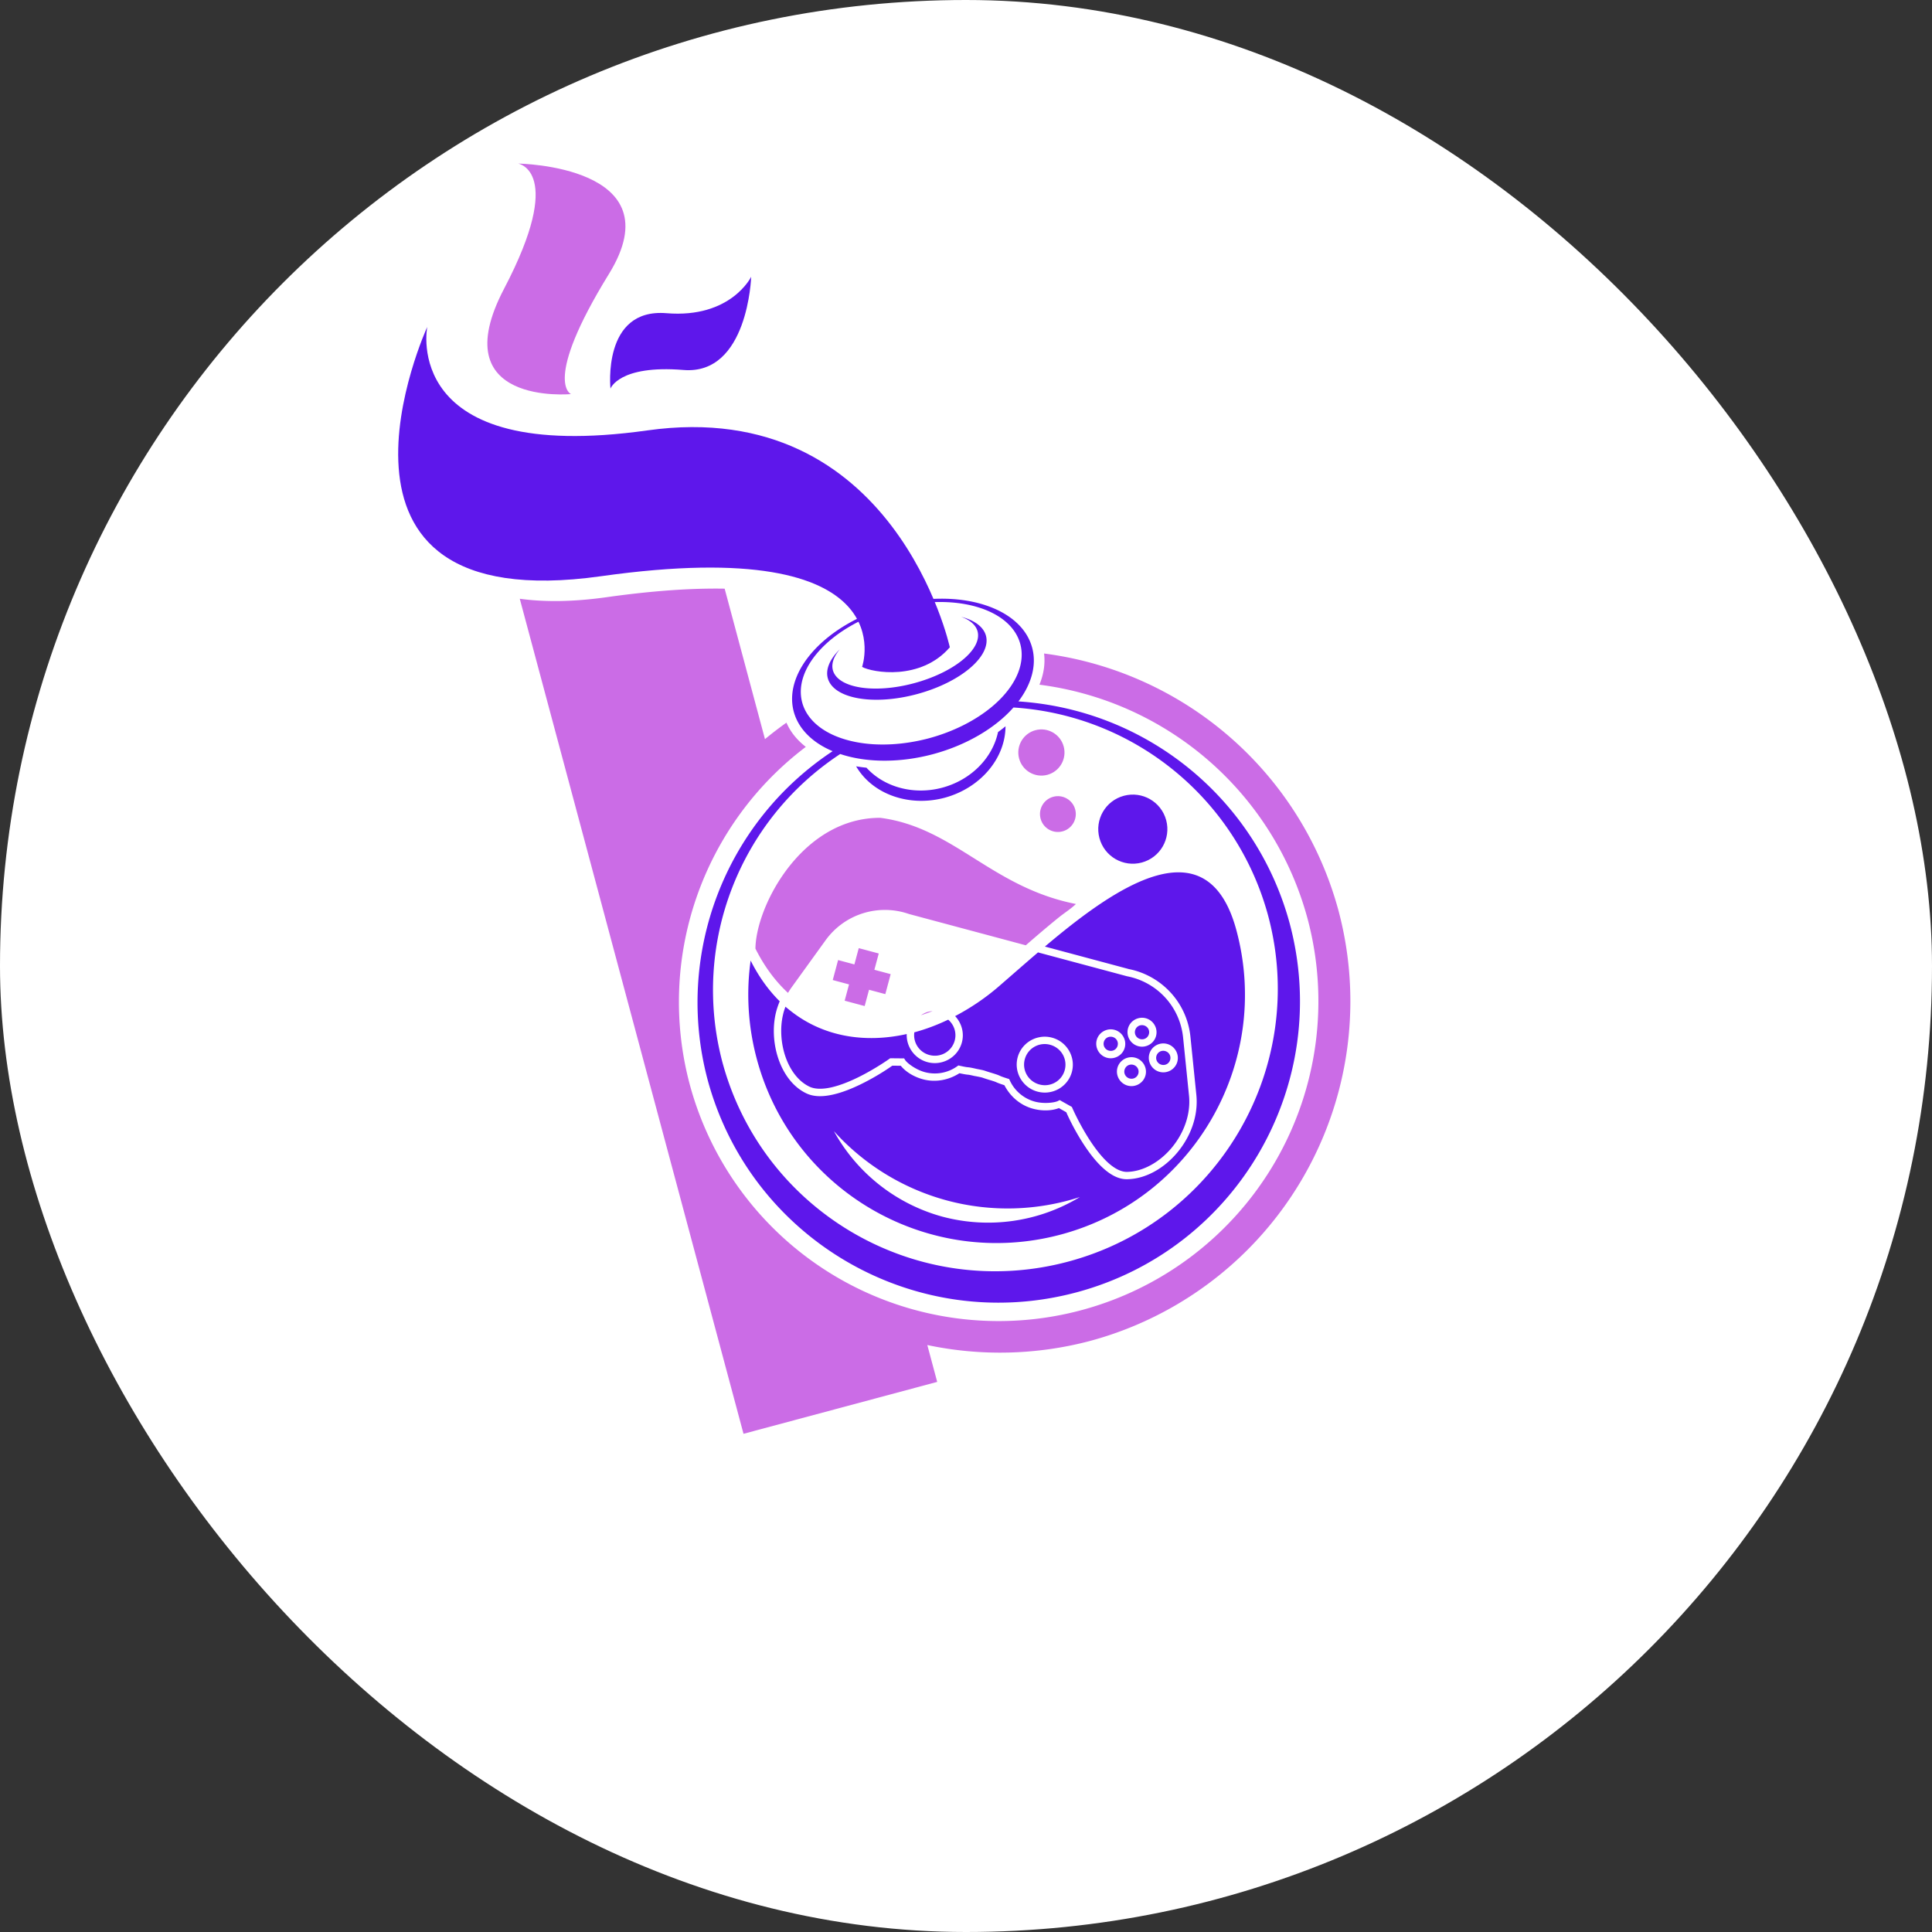 <svg xmlns="http://www.w3.org/2000/svg" version="1.1" xmlns:xlink="http://www.w3.org/1999/xlink" xmlns:svgjs="http://svgjs.com/svgjs" width="1000" height="1000"><rect width="100%" height="100%" fill="#333333" stroke="none"/><rect width="1000" height="1000" rx="500" ry="500" fill="#ffffff"></rect><g transform="matrix(1,0,0,1,0,0)"><svg xmlns="http://www.w3.org/2000/svg" version="1.1" xmlns:xlink="http://www.w3.org/1999/xlink" xmlns:svgjs="http://svgjs.com/svgjs" width="240mm" height="240mm"><svg width="240mm" height="240mm" viewBox="0 0 240 240" version="1.1" id="svg1" xml:space="preserve" xmlns="http://www.w3.org/2000/svg" xmlns:svg="http://www.w3.org/2000/svg"><defs id="defs1"></defs><g id="layer1" transform="translate(-7723.716,-3245.379)"><rect style="fill:none;fill-opacity:1;stroke-width:0.602;stroke-linecap:square;paint-order:markers stroke fill" id="rect7-7-1-5-5-6-28-8-61-4" width="240" height="240" x="7723.716" y="3245.379"></rect><path id="path1-4-2-6-1-2-0-6-5-6-3-3-31" style="fill:#ffffff;stroke-width:1.053;stroke-linecap:square;paint-order:markers stroke fill" d="m 7845.758,3327.315 a 11.546,18.488 75 0 0 -14.87,15.938 11.546,18.488 75 0 0 3.183,4.41 43.8,43.8 0 0 0 -15.911,46.172 43.8,43.8 0 0 0 53.644,30.971 43.8,43.8 0 0 0 30.971,-53.644 43.8,43.8 0 0 0 -36.71,-32.016 11.546,18.488 75 0 0 0.54,-5.464 11.546,18.488 75 0 0 -20.847,-6.368 z"></path><g id="g15-8-3-26-2-0-9-3-03" transform="rotate(-15,11874.381,-19900.695)"><circle style="fill:#5e17eb;fill-opacity:1;stroke:none;stroke-width:1.779;stroke-linecap:square;stroke-dasharray:none;paint-order:fill markers stroke" id="path12-2-0-2-8-0-7-8-5-3" cx="1994.963" cy="1532.259" r="4.733"></circle><circle style="fill:#cb6ce6;fill-opacity:1;stroke:none;stroke-width:0.922;stroke-linecap:square;stroke-dasharray:none;paint-order:fill markers stroke" id="path12-4-9-0-3-5-71-7-2-1-21" cx="1985.587" cy="1527.607" r="2.453"></circle><circle style="fill:#cb6ce6;fill-opacity:1;stroke:none;stroke-width:1.189;stroke-linecap:square;stroke-dasharray:none;paint-order:fill markers stroke" id="path12-4-6-5-87-7-7-6-1-6-9-4" cx="1985.587" cy="1518.88" r="3.163"></circle><path id="path1-3-3-8-9-2-5-0-8-7-2-1-9-5-3-8-5-3-0-88" style="fill:#5e17eb;fill-opacity:1;stroke-width:1.158;stroke-linecap:square;paint-order:markers stroke fill" d="m 1971.179,1494.146 c -9.335,10e-5 -16.902,4.726 -16.902,10.555 0.01,2.402 1.327,4.731 3.741,6.602 -16.772,5.607 -28.107,21.278 -28.183,38.962 10e-5,22.792 18.477,41.269 41.269,41.269 22.792,10e-5 41.269,-18.477 41.269,-41.269 -0.053,-17.638 -11.311,-33.293 -28.015,-38.958 2.409,-1.873 3.722,-4.204 3.722,-6.607 0,-5.83 -7.567,-10.556 -16.902,-10.555 z m 0,0.425 c 8.539,-10e-5 15.461,4.128 15.461,9.219 -2e-4,2.512 -1.719,4.915 -4.76,6.654 -0.353,0.202 -0.723,0.394 -1.106,0.575 -2.731,1.289 -6.112,1.991 -9.595,1.991 -3.571,-0.01 -7.028,-0.748 -9.785,-2.101 -0.237,-0.117 -0.468,-0.237 -0.694,-0.362 -3.166,-1.74 -4.972,-4.189 -4.982,-6.757 2e-4,-5.091 6.922,-9.219 15.461,-9.219 z m -8.596,3.51 c -1.684,0.947 -2.611,2.143 -2.618,3.379 10e-5,2.918 5.021,5.284 11.214,5.284 6.193,-10e-5 11.214,-2.366 11.214,-5.284 -0.01,-1.236 -0.934,-2.431 -2.617,-3.378 1.077,0.744 1.654,1.613 1.661,2.501 10e-5,2.549 -4.593,4.615 -10.258,4.615 -5.665,0 -10.258,-2.066 -10.258,-4.615 0.01,-0.888 0.584,-1.757 1.662,-2.502 z m 20.903,13.854 c 15.687,5.298 26.264,19.99 26.311,36.547 0,21.369 -17.323,38.692 -38.692,38.692 -21.369,0 -38.692,-17.323 -38.692,-38.692 0.081,-16.605 10.749,-31.306 26.509,-36.534 3.185,2.107 7.617,3.304 12.257,3.309 4.66,-6e-4 9.113,-1.203 12.307,-3.322 z m -22.897,2.204 c 1.163,4.271 5.544,7.288 10.59,7.295 5.046,-0.01 9.427,-3.024 10.591,-7.295 -0.388,0.176 -0.787,0.343 -1.196,0.499 -1.666,3.277 -5.321,5.38 -9.347,5.38 -4.003,-10e-4 -7.639,-2.081 -9.318,-5.329 -0.452,-0.172 -0.892,-0.355 -1.319,-0.55 z m -20.84,21.957 c -1.721,4.068 -2.672,8.541 -2.672,13.235 0,18.779 15.224,34.002 34.003,34.002 18.779,0 34.002,-15.223 34.002,-34.002 0,-15.228 -14.342,-10.111 -25.909,-4.657 l 3.556,2.053 3.426,1.979 3.296,1.903 0.01,0.01 c 4.066,1.988 6.524,6.449 5.764,11.152 l -1.274,7.875 c -0.47,2.906 -2.287,5.374 -4.578,6.976 -2.292,1.602 -5.079,2.36 -7.56,1.746 -1.162,-0.287 -2.063,-1.195 -2.785,-2.311 -0.722,-1.115 -1.279,-2.467 -1.713,-3.781 -0.835,-2.53 -1.161,-4.753 -1.188,-4.929 l -0.826,-0.809 c -0.945,0.105 -2.226,-0.129 -3.455,-0.838 -1.534,-0.889 -2.569,-2.401 -2.946,-4.121 -0.524,-0.341 -0.796,-0.539 -0.918,-0.641 -0.138,-0.115 -0.218,-0.184 -0.856,-0.578 -1.218,-0.752 -0.519,-0.413 -1.789,-1.035 h -0.01 -0.01 c -0.66,-0.355 -0.759,-0.389 -0.928,-0.451 -0.149,-0.055 -0.455,-0.191 -1.013,-0.475 -1.678,0.534 -3.506,0.396 -5.043,-0.492 -1.226,-0.712 -2.069,-1.703 -2.451,-2.574 l -1.116,-0.311 c -0.158,0.059 -2.189,0.823 -4.763,1.328 -1.336,0.262 -2.775,0.445 -4.107,0.392 -1.332,-0.053 -2.578,-0.335 -3.477,-1.099 -1.545,-1.313 -2.314,-3.346 -2.473,-5.473 -0.159,-2.127 0.285,-4.372 1.254,-6.197 0.27,-0.509 0.594,-0.993 0.951,-1.458 -1.074,-1.841 -1.896,-3.974 -2.401,-6.415 z m 2.972,7.335 c -0.228,0.324 -0.441,0.655 -0.625,0.999 l 1.057,-0.395 c -0.146,-0.2 -0.294,-0.397 -0.433,-0.605 z m 0.435,0.607 -1.063,0.398 v 0.01 c -0.867,1.633 -1.283,3.716 -1.139,5.649 0.144,1.933 0.844,3.693 2.119,4.777 0.631,0.536 1.654,0.81 2.863,0.858 1.21,0.048 2.586,-0.12 3.873,-0.373 2.575,-0.506 4.785,-1.334 4.785,-1.334 l 0.154,-0.057 1.838,0.512 0.082,0.262 c 0.141,0.446 1.031,1.629 2.172,2.291 1.359,0.785 2.996,0.922 4.463,0.381 l 0.209,-0.078 0.199,0.103 c 0.725,0.377 0.861,0.423 1.032,0.486 0.168,0.062 0.386,0.153 1.037,0.502 1.272,0.623 0.69,0.349 1.877,1.082 0.654,0.404 0.829,0.542 0.968,0.658 0.14,0.116 0.249,0.211 0.938,0.651 l 0.189,0.121 0.037,0.219 c 0.265,1.54 1.204,2.888 2.563,3.676 1.141,0.658 2.61,0.835 3.068,0.734 l 0.268,-0.059 1.367,1.338 0.025,0.168 c 0,0 0.361,2.423 1.195,4.951 0.417,1.264 0.954,2.551 1.601,3.551 0.647,0.999 1.39,1.682 2.178,1.877 2.115,0.523 4.642,-0.128 6.739,-1.594 2.096,-1.466 3.742,-3.721 4.16,-6.309 l 1.274,-7.873 c 0.692,-4.277 -1.545,-8.31 -5.238,-10.1 l -0.018,-0.01 -3.32,-1.918 -3.426,-1.977 -4.173,-2.41 c -2.282,1.095 -4.473,2.177 -6.342,3.086 -2.252,1.095 -4.57,1.884 -6.881,2.404 0.608,1.131 0.648,2.535 -0.037,3.721 -1.054,1.826 -3.411,2.449 -5.244,1.391 -1.58,-0.912 -2.271,-2.786 -1.756,-4.455 -5.881,-0.25 -11.203,-2.605 -14.635,-7.309 z m 20.633,6.877 c -1.661,0.311 -3.312,0.473 -4.929,0.475 -0.546,1.292 -0.066,2.809 1.192,3.535 1.362,0.787 3.082,0.331 3.862,-1.02 0.559,-0.969 0.469,-2.123 -0.124,-2.99 z m 11.092,5.545 v 5e-4 c 0.185,0 0.372,0.01 0.558,0.028 0.495,0.062 0.987,0.222 1.445,0.487 1.833,1.058 2.47,3.41 1.416,5.236 -1.055,1.826 -3.41,2.449 -5.243,1.391 -1.833,-1.058 -2.472,-3.409 -1.418,-5.236 0.692,-1.198 1.944,-1.879 3.242,-1.906 z m -0.119,1.011 c -0.181,0.012 -0.36,0.042 -0.535,0.088 -0.698,0.185 -1.323,0.638 -1.712,1.313 -0.779,1.35 -0.314,3.067 1.048,3.853 1.362,0.786 3.082,0.331 3.861,-1.02 0.779,-1.35 0.316,-3.069 -1.046,-3.856 -0.511,-0.295 -1.073,-0.415 -1.616,-0.379 z m 14.082,0 c 0.383,-0.027 0.777,0.055 1.131,0.26 0.945,0.546 1.277,1.766 0.732,2.709 -0.545,0.943 -1.768,1.268 -2.713,0.722 -0.945,-0.545 -1.277,-1.767 -0.732,-2.711 0.272,-0.472 0.713,-0.787 1.205,-0.918 0.123,-0.033 0.249,-0.054 0.377,-0.062 z m -4.549,0.423 v 5e-4 c 0.383,-0.027 0.777,0.056 1.131,0.26 0.945,0.546 1.278,1.768 0.733,2.711 -0.545,0.944 -1.768,1.266 -2.713,0.721 -0.944,-0.545 -1.276,-1.766 -0.733,-2.709 0.272,-0.472 0.713,-0.79 1.205,-0.92 0.123,-0.033 0.249,-0.054 0.377,-0.063 z m 4.616,0.58 c -0.062,0 -0.123,0.014 -0.183,0.03 -0.24,0.063 -0.455,0.22 -0.59,0.453 -0.27,0.467 -0.111,1.054 0.363,1.328 0.474,0.274 1.06,0.117 1.33,-0.35 0.27,-0.467 0.113,-1.052 -0.361,-1.326 -0.178,-0.103 -0.372,-0.145 -0.559,-0.133 z m -4.549,0.424 v 5e-4 c -0.062,0 -0.124,0.014 -0.184,0.029 -0.24,0.063 -0.455,0.22 -0.59,0.453 -0.27,0.467 -0.111,1.054 0.363,1.328 0.474,0.274 1.06,0.118 1.33,-0.35 0.27,-0.467 0.113,-1.054 -0.361,-1.328 -0.178,-0.102 -0.371,-0.144 -0.558,-0.133 z m -39.644,2.712 a 32.073,32.073 30 0 0 12.519,13.191 32.073,32.073 30 0 0 17.685,4.246 24.282,24.282 30 0 1 -18.837,-2.252 24.282,24.282 30 0 1 -11.367,-15.186 z m 46.032,0.01 v 5e-4 c 0.383,-0.026 0.776,0.057 1.131,0.262 0.945,0.546 1.277,1.766 0.733,2.709 -0.545,0.943 -1.768,1.265 -2.713,0.72 -0.945,-0.546 -1.277,-1.766 -0.732,-2.709 0.272,-0.472 0.713,-0.789 1.205,-0.92 0.123,-0.033 0.249,-0.054 0.377,-0.063 z m -4.702,0.692 c 0.382,-0.026 0.775,0.057 1.129,0.261 0.944,0.545 1.277,1.766 0.733,2.709 -0.544,0.943 -1.768,1.266 -2.713,0.72 -0.945,-0.546 -1.277,-1.767 -0.732,-2.711 0.272,-0.472 0.715,-0.787 1.207,-0.918 0.123,-0.033 0.249,-0.054 0.377,-0.062 z m 4.768,0.312 v 5e-4 c -0.062,0 -0.124,0.014 -0.184,0.029 -0.24,0.063 -0.455,0.22 -0.59,0.453 -0.27,0.467 -0.11,1.054 0.363,1.328 0.474,0.274 1.06,0.118 1.33,-0.349 0.27,-0.467 0.113,-1.054 -0.361,-1.328 -0.178,-0.102 -0.372,-0.145 -0.559,-0.133 z m -4.703,0.692 c -0.062,0 -0.124,0.014 -0.184,0.03 -0.24,0.063 -0.453,0.22 -0.588,0.453 -0.27,0.467 -0.113,1.054 0.361,1.328 0.474,0.274 1.062,0.118 1.332,-0.349 0.27,-0.467 0.111,-1.054 -0.363,-1.328 -0.178,-0.103 -0.371,-0.145 -0.558,-0.133 z"></path><path id="path1-0-6-1-4-2-2-3-7-9-1-7-3-5-0-6-2-0-4" style="fill:#cb6ce6;fill-opacity:1;stroke-width:1.158;stroke-linecap:square;paint-order:markers stroke fill" d="m 1922.034,1480.053 v 118.39 h 27.46 v -5.226 a 48.178,48.178 0 0 0 21.61,5.226 48.178,48.178 0 0 0 48.179,-48.178 48.178,48.178 0 0 0 -29.835,-44.388 18.488,11.546 0 0 1 -1.717,3.962 43.8,43.8 0 0 1 27.174,40.426 43.8,43.8 0 0 1 -43.8,43.8 43.8,43.8 0 0 1 -43.8,-43.8 43.8,43.8 0 0 1 27.319,-40.481 18.488,11.546 0 0 1 -1.704,-3.89 48.178,48.178 0 0 0 -3.425,1.418 v -21.332 c -4.211,-1.21 -9.431,-2.262 -15.914,-3.056 -4.614,-0.565 -8.422,-1.555 -11.546,-2.871 z m 36.114,41.273 c -8.703,0.121 -15.948,8.403 -17.341,13.361 0.566,2.738 1.508,5.063 2.739,7.009 0.205,-0.198 0.414,-0.393 0.638,-0.576 l 6.182,-5.039 c 3.531,-2.878 8.392,-2.966 11.969,-0.539 l 3.304,1.908 3.427,1.978 5.789,3.342 0.917,0.53 0.917,0.529 c 0.849,-0.415 1.723,-0.837 2.613,-1.258 0.891,-0.42 1.798,-0.839 2.715,-1.247 0.917,-0.408 1.892,-0.7 2.769,-1.181 -10.626,-5.223 -13.414,-14.461 -22.832,-18.336 -1.29,-0.349 -2.563,-0.499 -3.806,-0.482 z m -3.655,16.958 -1.155,2 -2,-1.155 -1.417,2.455 1.999,1.154 -1.154,2 2.455,1.417 1.155,-2 2,1.155 1.417,-2.455 -2,-1.154 1.155,-2 z m 6.726,10.886 c -0.305,0.021 -0.601,0.098 -0.888,0.199 0.561,-0.037 1.121,-0.071 1.689,-0.145 -0.267,-0.047 -0.535,-0.072 -0.801,-0.054 z"></path><path id="path8-7-4-2-2-7-3-81-49-9-7-1-77" style="vector-effect:non-scaling-stroke;fill:#5e17eb;fill-opacity:1;stroke:none;stroke-width:0.53;stroke-linecap:square;-inkscape-stroke:hairline;paint-order:fill markers stroke" d="m 1964.901,1501.201 c 0,0 10.935,-16.075 -31.322,-21.251 -42.256,-5.175 -14.151,-39.134 -14.151,-39.134 0,0 -8.531,17.317 25.454,21.489 33.985,4.172 32.322,39.41 32.322,39.41 -5.057,3.435 -11.148,0.593 -12.303,-0.515 z"></path><path id="path8-7-9-0-8-7-9-7-3-9-5-3-77" style="vector-effect:non-scaling-stroke;fill:#cb6ce6;fill-opacity:1;stroke:none;stroke-width:0.181;stroke-linecap:square;-inkscape-stroke:hairline;paint-order:fill markers stroke" d="m 1945.343,1440.247 c 12.673,-11.965 -8.097,-17.818 -8.097,-17.818 0,0 6.013,2.692 -6.299,16.057 -12.312,13.366 5.116,16.307 5.116,16.307 0,0 -3.394,-2.581 9.279,-14.546 z"></path><path id="path8-7-9-75-9-2-2-4-91-5-4-9-9-98" style="vector-effect:non-scaling-stroke;fill:#5e17eb;fill-opacity:1;stroke:none;stroke-width:0.109;stroke-linecap:square;-inkscape-stroke:hairline;paint-order:fill markers stroke" d="m 1951.798,1455.591 c 8.356,2.992 12.262,-9.932 12.262,-9.932 0,0 -4.145,4.81 -12.501,1.818 -8.356,-2.992 -10.076,7.991 -10.076,7.991 0,0 1.96,-2.869 10.315,0.123 z"></path></g></g></svg></svg></g></svg>